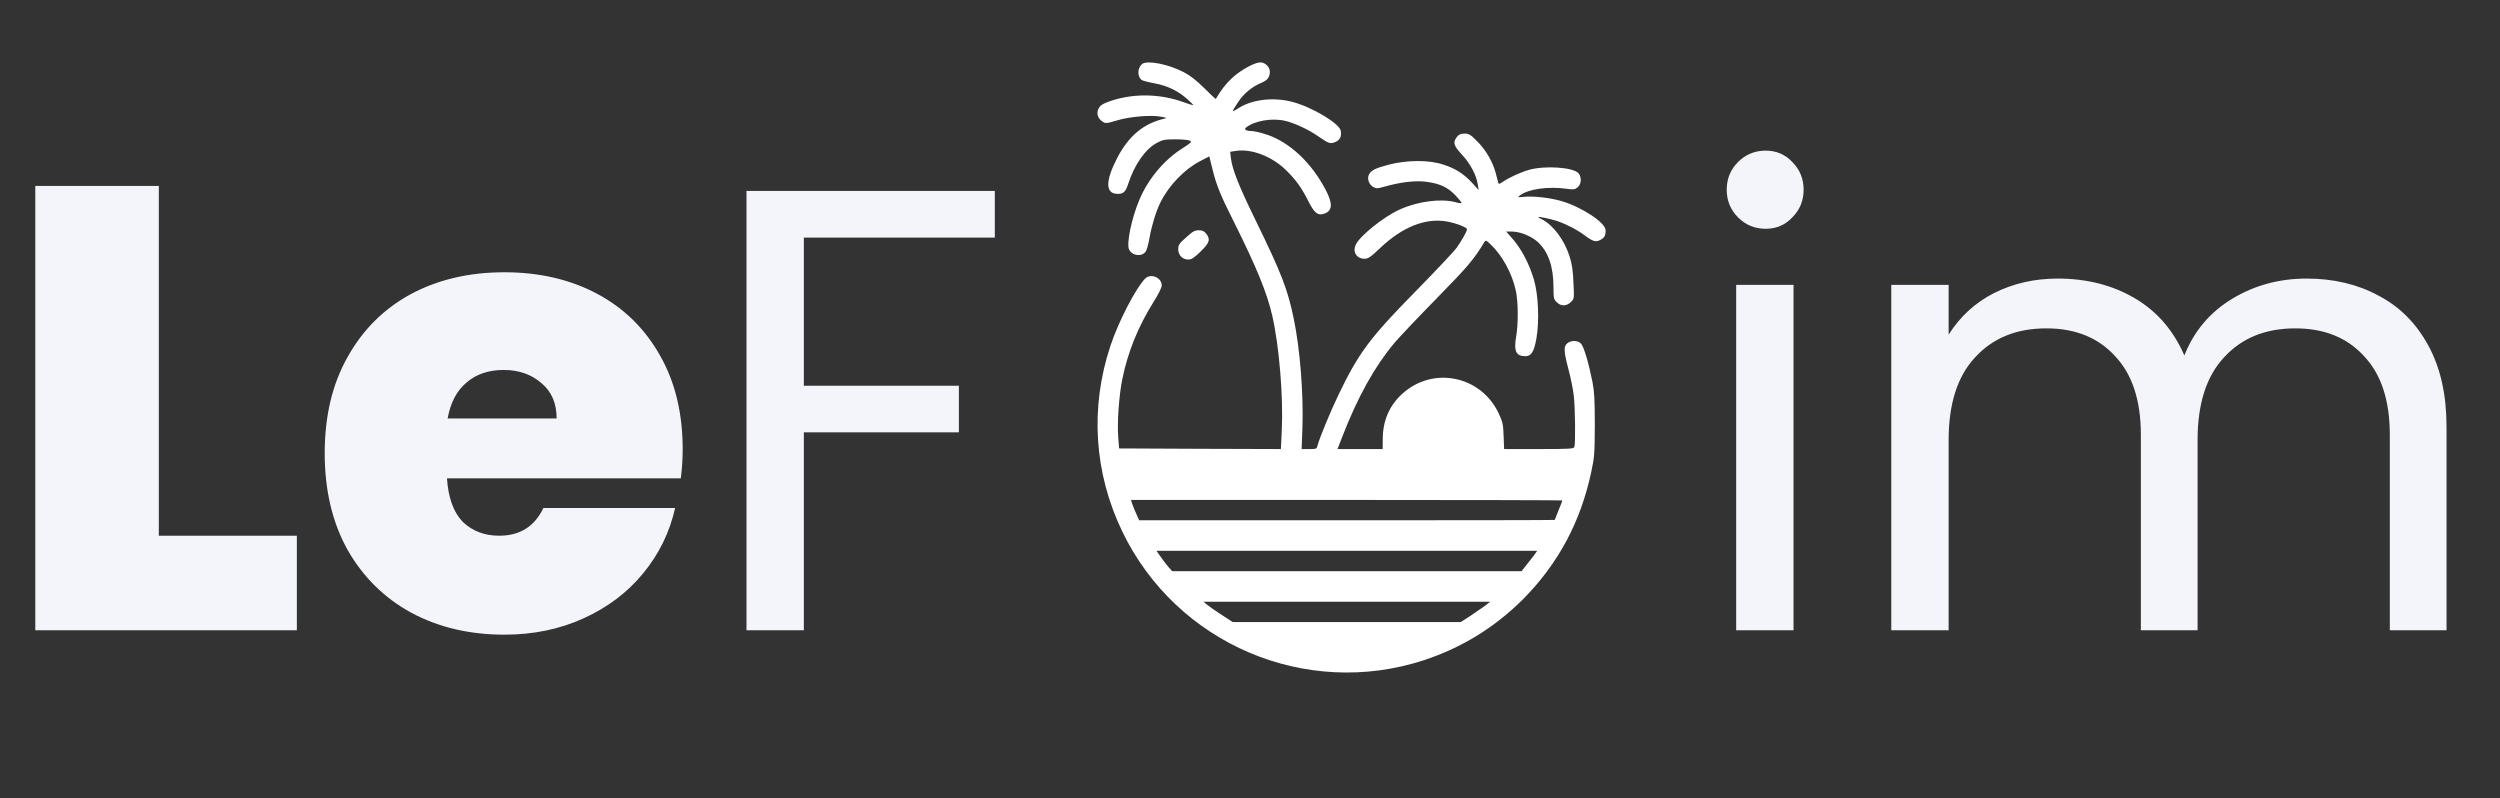<svg width="119" height="38" viewBox="0 0 119 38" fill="none" xmlns="http://www.w3.org/2000/svg">
<rect x="0" y="0" width="119" height="38" fill="#333333" stroke="none"/>
<path d="M7.56 25.5H14.13V30H1.68V8.85H7.56V25.5ZM32.496 21.39C32.496 21.85 32.466 22.31 32.406 22.77H21.276C21.336 23.69 21.586 24.38 22.026 24.84C22.486 25.28 23.066 25.5 23.766 25.5C24.746 25.5 25.446 25.06 25.866 24.18H32.136C31.876 25.34 31.366 26.38 30.606 27.3C29.866 28.2 28.926 28.91 27.786 29.43C26.646 29.95 25.386 30.21 24.006 30.21C22.346 30.21 20.866 29.86 19.566 29.16C18.286 28.46 17.276 27.46 16.536 26.16C15.816 24.86 15.456 23.33 15.456 21.57C15.456 19.81 15.816 18.29 16.536 17.01C17.256 15.71 18.256 14.71 19.536 14.01C20.836 13.31 22.326 12.96 24.006 12.96C25.666 12.96 27.136 13.3 28.416 13.98C29.696 14.66 30.696 15.64 31.416 16.92C32.136 18.18 32.496 19.67 32.496 21.39ZM26.496 19.92C26.496 19.2 26.256 18.64 25.776 18.24C25.296 17.82 24.696 17.61 23.976 17.61C23.256 17.61 22.666 17.81 22.206 18.21C21.746 18.59 21.446 19.16 21.306 19.92H26.496ZM47.353 9.09V11.31H38.263V18.36H45.643V20.58H38.263V30H35.533V9.09H47.353ZM84.052 10.89C83.532 10.89 83.092 10.71 82.732 10.35C82.372 9.99 82.192 9.55 82.192 9.03C82.192 8.51 82.372 8.07 82.732 7.71C83.092 7.35 83.532 7.17 84.052 7.17C84.552 7.17 84.972 7.35 85.312 7.71C85.672 8.07 85.852 8.51 85.852 9.03C85.852 9.55 85.672 9.99 85.312 10.35C84.972 10.71 84.552 10.89 84.052 10.89ZM85.372 13.56V30H82.642V13.56H85.372ZM109.795 13.26C111.075 13.26 112.215 13.53 113.215 14.07C114.215 14.59 115.005 15.38 115.585 16.44C116.165 17.5 116.455 18.79 116.455 20.31V30H113.755V20.7C113.755 19.06 113.345 17.81 112.525 16.95C111.725 16.07 110.635 15.63 109.255 15.63C107.835 15.63 106.705 16.09 105.865 17.01C105.025 17.91 104.605 19.22 104.605 20.94V30H101.905V20.7C101.905 19.06 101.495 17.81 100.675 16.95C99.875 16.07 98.785 15.63 97.405 15.63C95.985 15.63 94.855 16.09 94.015 17.01C93.175 17.91 92.755 19.22 92.755 20.94V30H90.025V13.56H92.755V15.93C93.295 15.07 94.015 14.41 94.915 13.95C95.835 13.49 96.845 13.26 97.945 13.26C99.325 13.26 100.545 13.57 101.605 14.19C102.665 14.81 103.455 15.72 103.975 16.92C104.435 15.76 105.195 14.86 106.255 14.22C107.315 13.58 108.495 13.26 109.795 13.26Z" fill="#F3F5FB"/>
<path d="M54.371 3.042C54.141 3.223 54.123 3.623 54.34 3.804C54.389 3.841 54.655 3.913 54.934 3.962C55.539 4.071 56.06 4.313 56.496 4.701C56.672 4.852 56.805 4.991 56.799 5.003C56.787 5.015 56.587 4.955 56.357 4.87C55.182 4.44 53.862 4.434 52.736 4.852C52.464 4.955 52.361 5.027 52.288 5.173C52.179 5.403 52.252 5.639 52.482 5.79C52.627 5.887 52.663 5.881 53.196 5.724C53.814 5.542 54.825 5.463 55.297 5.56C55.564 5.615 55.57 5.615 55.388 5.657C54.419 5.893 53.723 6.475 53.184 7.51C52.603 8.63 52.609 9.229 53.208 9.229C53.475 9.229 53.578 9.133 53.699 8.763C53.995 7.837 54.522 7.086 55.079 6.795C55.352 6.65 55.455 6.632 55.963 6.632C56.278 6.632 56.587 6.662 56.647 6.699C56.738 6.753 56.69 6.801 56.29 7.056C55.412 7.607 54.649 8.521 54.232 9.514C53.868 10.374 53.614 11.597 53.741 11.869C53.892 12.184 54.359 12.239 54.54 11.966C54.589 11.893 54.673 11.591 54.722 11.294C54.825 10.713 55.043 10.011 55.249 9.611C55.654 8.806 56.393 8.049 57.12 7.673L57.562 7.443L57.725 8.097C57.907 8.836 58.107 9.32 58.773 10.64C59.814 12.729 60.31 13.94 60.559 15.024C60.886 16.441 61.092 18.887 61.013 20.485L60.97 21.375L57.12 21.363L53.269 21.345L53.227 20.8C53.172 20.128 53.263 18.814 53.426 18.027C53.681 16.767 54.177 15.544 54.892 14.4C55.152 13.988 55.297 13.692 55.297 13.583C55.297 13.207 54.776 12.995 54.51 13.262C54.068 13.704 53.233 15.32 52.857 16.459C51.876 19.413 52.076 22.507 53.42 25.299C55.999 30.651 62.157 33.273 67.794 31.42C69.58 30.832 71.166 29.852 72.493 28.526C74.17 26.836 75.235 24.851 75.744 22.465C75.895 21.763 75.907 21.599 75.913 20.225C75.913 19.038 75.889 18.632 75.804 18.196C75.617 17.264 75.393 16.507 75.26 16.362C75.108 16.198 74.799 16.186 74.606 16.338C74.424 16.489 74.43 16.707 74.654 17.561C74.757 17.942 74.872 18.499 74.908 18.802C74.981 19.383 74.999 21.121 74.939 21.278C74.908 21.363 74.703 21.375 73.249 21.375H71.596L71.572 20.752C71.554 20.188 71.53 20.091 71.33 19.662C70.482 17.882 68.218 17.421 66.759 18.735C66.141 19.292 65.826 20.007 65.82 20.873L65.814 21.375H64.736H63.665L63.895 20.782C64.633 18.881 65.433 17.446 66.377 16.32C66.601 16.053 67.51 15.096 68.4 14.188C69.889 12.668 70.161 12.341 70.652 11.53C70.719 11.421 70.737 11.427 70.948 11.627C71.512 12.16 71.984 13.026 72.159 13.861C72.269 14.394 72.275 15.435 72.165 16.047C72.05 16.707 72.165 16.955 72.602 16.955C72.892 16.955 73.019 16.749 73.134 16.108C73.28 15.26 73.225 14.019 73.013 13.304C72.771 12.499 72.396 11.797 71.899 11.252L71.693 11.022H71.966C72.359 11.022 72.892 11.24 73.207 11.524C73.697 11.984 73.946 12.693 73.946 13.674C73.946 14.188 73.958 14.249 74.097 14.382C74.297 14.588 74.569 14.582 74.775 14.376C74.933 14.219 74.933 14.219 74.896 13.456C74.872 12.862 74.83 12.578 74.709 12.196C74.46 11.421 73.94 10.725 73.407 10.446C73.304 10.398 73.219 10.344 73.219 10.331C73.219 10.295 73.782 10.416 74.097 10.513C74.533 10.658 75.078 10.937 75.429 11.203C75.823 11.494 75.956 11.536 76.174 11.421C76.374 11.318 76.428 11.215 76.428 10.961C76.428 10.604 75.308 9.865 74.339 9.575C73.819 9.417 72.965 9.32 72.541 9.369C72.238 9.399 72.226 9.393 72.341 9.308C72.729 8.999 73.691 8.86 74.581 8.987C74.902 9.03 74.963 9.024 75.096 8.915C75.278 8.769 75.296 8.424 75.132 8.242C74.878 7.964 73.564 7.873 72.801 8.079C72.402 8.188 71.808 8.46 71.506 8.672C71.378 8.763 71.336 8.769 71.318 8.709C71.306 8.666 71.251 8.454 71.197 8.236C71.052 7.698 70.731 7.141 70.307 6.717C69.992 6.402 69.919 6.359 69.713 6.359C69.526 6.359 69.447 6.396 69.35 6.517C69.144 6.777 69.187 6.929 69.592 7.365C69.986 7.788 70.276 8.333 70.343 8.781L70.385 9.048L70.077 8.709C69.677 8.273 69.278 8.018 68.69 7.831C68.024 7.607 66.971 7.613 66.111 7.837C65.457 8.006 65.257 8.109 65.154 8.327C65.069 8.521 65.166 8.787 65.366 8.902C65.505 8.981 65.566 8.981 65.905 8.884C66.668 8.666 67.394 8.582 67.909 8.654C68.557 8.745 68.914 8.915 69.29 9.308C69.459 9.49 69.586 9.647 69.568 9.665C69.55 9.684 69.417 9.665 69.278 9.623C68.599 9.441 67.503 9.581 66.65 9.962C65.887 10.295 64.694 11.252 64.525 11.669C64.379 12.008 64.585 12.317 64.954 12.317C65.124 12.317 65.239 12.239 65.699 11.803C66.747 10.81 67.824 10.374 68.841 10.537C69.271 10.61 69.828 10.816 69.828 10.913C69.828 11.016 69.568 11.47 69.326 11.809C69.187 11.99 68.327 12.905 67.407 13.843C65.203 16.083 64.67 16.798 63.713 18.79C63.314 19.619 62.799 20.873 62.714 21.212C62.672 21.369 62.654 21.375 62.315 21.375H61.957L61.994 20.394C62.054 18.82 61.885 16.61 61.582 15.169C61.291 13.764 61.013 13.038 59.741 10.434C58.966 8.842 58.664 8.085 58.591 7.534L58.555 7.225L58.827 7.183C59.578 7.068 60.559 7.449 61.225 8.109C61.697 8.576 61.951 8.927 62.29 9.599C62.575 10.156 62.732 10.277 63.041 10.168C63.423 10.035 63.447 9.702 63.114 9.06C62.423 7.728 61.364 6.741 60.232 6.384C59.977 6.305 59.687 6.238 59.578 6.238C59.324 6.238 59.196 6.16 59.305 6.075C59.717 5.748 60.541 5.603 61.182 5.754C61.624 5.857 62.309 6.178 62.763 6.499C63.253 6.838 63.32 6.862 63.562 6.759C63.78 6.668 63.865 6.499 63.822 6.232C63.774 5.881 62.423 5.076 61.479 4.84C60.559 4.61 59.548 4.743 58.906 5.179C58.785 5.258 58.688 5.306 58.688 5.276C58.688 5.245 58.797 5.058 58.936 4.858C59.196 4.458 59.59 4.131 60.038 3.944C60.341 3.817 60.444 3.677 60.444 3.405C60.444 3.187 60.22 2.969 59.996 2.969C59.717 2.969 59.051 3.338 58.645 3.714C58.343 3.998 58.137 4.265 57.87 4.713C57.864 4.719 57.616 4.489 57.319 4.192C56.938 3.817 56.653 3.592 56.345 3.435C55.618 3.054 54.619 2.86 54.371 3.042ZM74.369 23.821C74.369 23.833 74.291 24.045 74.188 24.287C74.091 24.536 74.006 24.741 74.006 24.748C74.006 24.76 69.556 24.766 64.113 24.766H54.225L54.068 24.415C53.983 24.227 53.898 24.009 53.874 23.93L53.838 23.797H64.101C69.75 23.797 74.369 23.809 74.369 23.821ZM73.007 26.449C72.91 26.57 72.741 26.788 72.632 26.927L72.426 27.188H64.107H55.794L55.612 26.982C55.515 26.867 55.346 26.649 55.243 26.497L55.049 26.219H64.113H73.171L73.007 26.449ZM70.67 28.847C70.519 28.956 70.204 29.174 69.968 29.331L69.532 29.61H64.107H58.676L58.155 29.27C57.864 29.083 57.55 28.865 57.459 28.786L57.283 28.641H64.113H70.936L70.67 28.847Z" fill="white"/>
<path d="M56.459 11.3C56.126 11.597 56.084 11.663 56.084 11.863C56.084 12.148 56.284 12.354 56.562 12.354C56.72 12.354 56.829 12.281 57.15 11.972C57.58 11.554 57.628 11.397 57.41 11.118C57.313 10.997 57.234 10.961 57.059 10.961C56.865 10.961 56.774 11.015 56.459 11.3Z" fill="white"/>
</svg>

